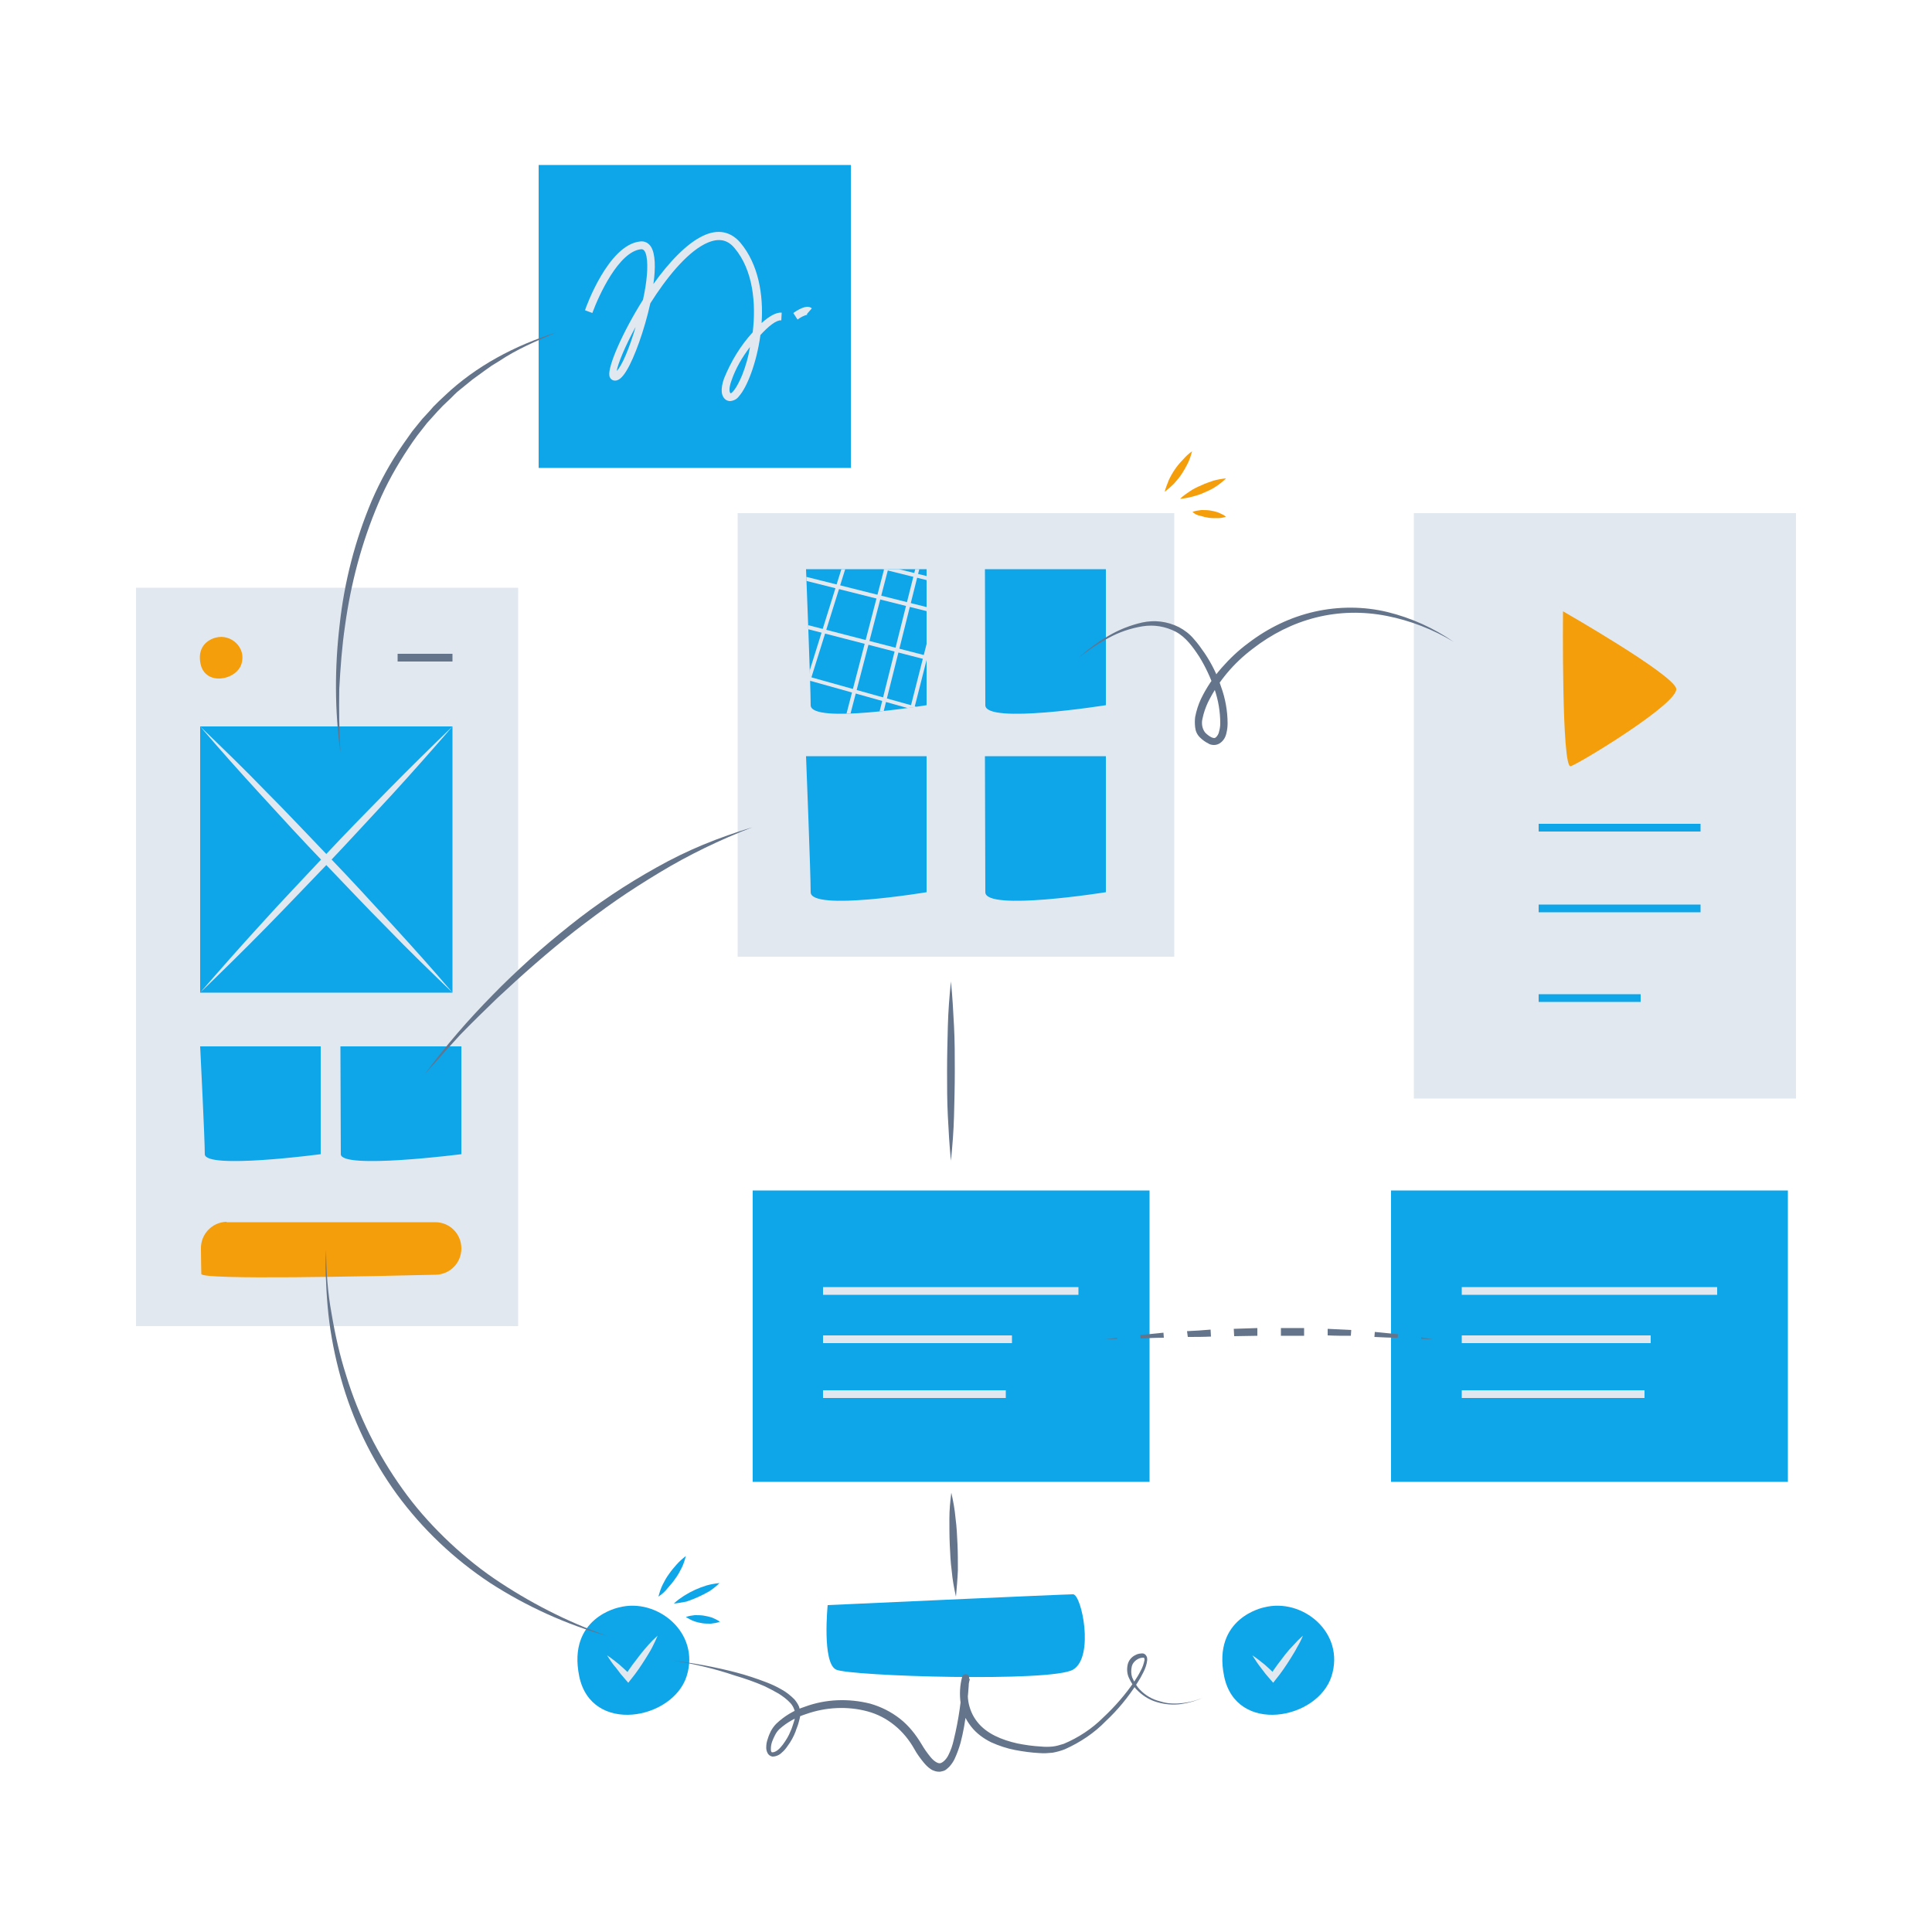 <svg transform="scale(1)" version="1.1" id="Layer_1" xmlns="http://www.w3.org/2000/svg" xmlns:xlink="http://www.w3.org/1999/xlink" x="0px" y="0px" viewBox="0 0 500 500" xml:space="preserve" class="show_show__wrapper__graphic__5Waiy "><title>React</title><style type="text/css">
	.st0{fill:#E2E8F0;}
	.st1{fill:#0ea5e9;}
	.st2{fill:#F59E0B;}
	.st3{fill:#64748B;}
	.st4{clip-path:url(#SVGID_2_);}
</style><g id="screen"><rect class="st0" x="35.2" y="152.1" width="98.9" height="191.1"></rect><rect class="st1" x="51.8" y="188" width="65.3" height="68.9"></rect><path class="st1" d="M51.8,270.8H83v27.9c0,0-30,4-30,0S51.8,270.8,51.8,270.8z"></path><path class="st0" d="M51.8,256.9c5.2-6,10.4-11.9,15.8-17.8c5.3-5.9,10.8-11.6,16.2-17.4s10.9-11.4,16.5-17.1s11.2-11.2,16.9-16.7
		c-5.2,6-10.4,11.9-15.8,17.8c-5.4,5.8-10.7,11.6-16.2,17.4c-5.5,5.7-10.9,11.4-16.5,17.1S57.5,251.4,51.8,256.9z"></path><path class="st0" d="M51.8,188c5.7,5.5,11.4,11,16.9,16.7c5.6,5.6,11,11.4,16.5,17.1s10.8,11.5,16.2,17.4s10.7,11.8,15.8,17.8
		c-5.7-5.5-11.4-11-16.9-16.7c-5.6-5.6-11-11.4-16.5-17.1s-10.8-11.5-16.2-17.4S56.9,194,51.8,188z"></path><path class="st1" d="M88.1,270.8h31.3v27.9c0,0-31.2,4-31.2,0S88.1,270.8,88.1,270.8z"></path><path class="st2" d="M58.8,316.3h53.8c3.8,0,6.8,3,6.8,6.8l0,0c0,3.7-2.9,6.7-6.6,6.8c-17,0.4-60.7,1.4-60.7-0.2
		c0-0.9-0.1-3.6-0.1-6.5c-0.1-3.8,2.9-6.9,6.6-7C58.6,316.3,58.7,316.3,58.8,316.3z"></path><path class="st2" d="M55.9,165c0,0-5.2,1-4,6.8s9.3,4.3,10.6,0S59.7,164,55.9,165z"></path><rect class="st3" x="102.9" y="169.2" width="14.2" height="2"></rect><rect class="st1" x="139.4" y="42.7" width="80.8" height="78.4"></rect><path class="st0" d="M189,103.8c-0.4,0-0.8-0.1-1.1-0.3c-1.3-0.9-1.5-2.8-0.5-5.6c1.8-4.4,4.2-8.4,7.4-11.9
		c0.9-7.5,0.1-16.1-4.7-21.8c-2-2.4-4.5-2.7-7.8-1c-4.8,2.5-9.9,8.8-14,15.3c-1.5,6.8-4.1,14.1-6.2,17.5c-1.1,1.8-2.1,2.6-3.1,2.5
		c-0.7-0.1-1.2-0.6-1.3-1.3c-0.4-2.4,3.4-11.2,8.7-19.6c1-4.5,1.4-8.7,0.9-11.3c-0.4-1.9-1.1-1.8-1.4-1.8
		c-5.8,0.6-11,12.1-12.6,16.5l-1.9-0.7c0.2-0.7,6-16.9,14.2-17.8c1.2-0.2,2.3,0.4,2.9,1.4c1.1,1.8,1.2,5.4,0.6,9.6
		c4-5.6,8.6-10.5,12.9-12.5c3.8-1.8,7.1-1.1,9.6,1.8c4.7,5.6,6,13.5,5.5,20.8c1.9-1.7,3.7-2.8,5.2-2.7l-0.1,2
		c-1.3-0.1-3.3,1.5-5.4,3.8c-1,7.3-3.5,13.6-5.6,15.9C190.7,103.3,189.9,103.7,189,103.8z M194.1,89.8c-2,2.6-3.7,5.5-4.8,8.7
		c-0.8,2.2-0.5,3.1-0.2,3.3c0.2,0,1.4-0.9,3-4.8C193,94.7,193.7,92.3,194.1,89.8L194.1,89.8z M164.5,84.6c-2.8,5.1-4.6,9.6-4.9,11.4
		C160.9,94.8,162.9,90.1,164.5,84.6L164.5,84.6z"></path><path class="st0" d="M206.4,82.7l-1.1-1.7c2.3-1.6,3.9-2,4.8-1.2l-1.3,1.5c0.1,0.1,0.2,0.1,0.2,0.1l0,0
		C208,81.7,207.2,82.1,206.4,82.7z"></path><rect class="st0" x="365.9" y="132.8" width="98.9" height="151.5"></rect><path class="st2" d="M404.5,158.2c0,0-0.4,40.9,2,40.1s28.1-16.4,27.3-20.1S404.5,158.2,404.5,158.2z"></path><rect class="st1" x="398.2" y="213.2" width="41.9" height="2"></rect><rect class="st1" x="398.2" y="234.1" width="41.9" height="2"></rect><rect class="st1" x="398.2" y="257.3" width="26.4" height="2"></rect><rect class="st1" x="360" y="308.1" width="102.7" height="75.4"></rect><rect class="st0" x="378.3" y="333.1" width="66.1" height="2"></rect><rect class="st0" x="378.3" y="345.6" width="48.9" height="2"></rect><rect class="st0" x="378.3" y="359.8" width="47.3" height="2"></rect><path class="st1" d="M160.2,416c0,0-13.4,2.6-10.3,17.8s24.2,11.3,27.8,0S170,413.4,160.2,416z"></path><path class="st0" d="M157.1,428.4c1.1,0.7,2.2,1.6,3.2,2.4c1,0.9,2,1.8,2.9,2.7l-1.4,0.1c1.2-1.9,2.5-3.6,3.9-5.4
		c0.7-0.9,1.4-1.7,2.1-2.5c0.7-0.8,1.5-1.6,2.4-2.4c-0.4,1-0.9,2-1.4,3c-0.5,1-1.1,1.9-1.7,2.9c-1.2,1.9-2.4,3.7-3.8,5.4l-0.7,0.9
		l-0.7-0.8c-0.9-1-1.7-2-2.5-3.1C158.5,430.6,157.8,429.5,157.1,428.4z"></path><path class="st1" d="M214.2,415.4c0,0-1.5,15,2.2,16.7s55.7,3.3,61.3,0s2.2-19.5,0-19.5S214.2,415.4,214.2,415.4z"></path><path class="st1" d="M327.1,416c0,0-13.4,2.6-10.3,17.8s24.2,11.3,27.8,0S337,413.4,327.1,416z"></path><path class="st0" d="M324.1,428.4c1.1,0.7,2.2,1.6,3.2,2.4c1,0.9,2,1.8,2.9,2.7l-1.5,0.1c1.2-1.9,2.5-3.6,3.9-5.4
		c0.7-0.9,1.4-1.7,2.2-2.5c0.7-0.8,1.5-1.6,2.4-2.4c-0.4,1-0.9,2-1.5,3c-0.5,1-1.1,1.9-1.7,2.9c-1.2,1.9-2.4,3.7-3.8,5.4l-0.7,0.9
		l-0.7-0.8c-0.9-1-1.7-2-2.5-3.1C325.5,430.6,324.8,429.5,324.1,428.4z"></path><rect class="st1" x="194.8" y="308.1" width="102.7" height="75.4"></rect><rect class="st0" x="213" y="333.1" width="66.1" height="2"></rect><rect class="st0" x="213" y="345.6" width="48.9" height="2"></rect><rect class="st0" x="213" y="359.8" width="47.3" height="2"></rect><rect class="st0" x="190.9" y="132.8" width="113" height="114.8"></rect><path class="st1" d="M208.6,147.3h31.2v35.2c0,0-30,5-30,0S208.6,147.3,208.6,147.3z"></path><path class="st1" d="M254.9,147.3h31.3v35.2c0,0-31.2,5-31.2,0S254.9,147.3,254.9,147.3z"></path><path class="st1" d="M208.6,195.7h31.2v35.2c0,0-30,5-30,0S208.6,195.7,208.6,195.7z"></path><path class="st1" d="M254.9,195.7h31.3v35.2c0,0-31.2,5-31.2,0S254.9,195.7,254.9,195.7z"></path><g><defs><path id="SVGID_1_" d="M208.6,147.3h31.2v35.2c0,0-30,5-30,0S208.6,147.3,208.6,147.3z"></path></defs><clipPath id="SVGID_2_"><use xlink:href="#SVGID_1_" style="overflow: visible;"></use></clipPath><g class="st4"><path class="st0" d="M312.3,251.3c0,0-0.1,0-0.1,0l-216.1-68c-0.3-0.1-0.4-0.4-0.3-0.6c0.1-0.3,0.4-0.4,0.7-0.4l216.1,68
				c0.3,0,0.5,0.3,0.4,0.6C312.9,251.1,312.6,251.3,312.3,251.3z"></path><path class="st0" d="M316.7,236h-0.1L99.8,172c-0.3-0.1-0.4-0.4-0.4-0.6s0.4-0.4,0.6-0.4l216.8,64c0.3,0,0.5,0.3,0.4,0.6
				S317,236,316.7,236L316.7,236z"></path><path class="st0" d="M320.8,221.8h-0.1l-217.3-62.2c-0.3-0.1-0.4-0.4-0.4-0.6c0.1-0.3,0.4-0.4,0.6-0.4l217.3,62.2
				c0.3,0,0.5,0.3,0.4,0.6S321,221.8,320.8,221.8L320.8,221.8z"></path><path class="st0" d="M324.6,208.3h-0.1l-217.8-60.9c-0.3-0.1-0.4-0.4-0.3-0.6c0.1-0.3,0.4-0.4,0.6-0.3l0,0l217.8,60.9
				c0.3,0.1,0.4,0.3,0.3,0.6c0,0,0,0,0,0C325,208.1,324.8,208.3,324.6,208.3z"></path><path class="st0" d="M328.8,193.7h-0.1l-218.9-56.5c-0.3-0.1-0.4-0.3-0.4-0.6s0.3-0.4,0.6-0.4l218.9,56.5c0.3,0,0.5,0.3,0.4,0.6
				S329.1,193.7,328.8,193.7L328.8,193.7z"></path><path class="st0" d="M332.4,181.4h-0.1l-219.3-55.1c-0.3-0.1-0.4-0.3-0.4-0.6c0.1-0.3,0.3-0.4,0.6-0.4l219.3,55.1
				c0.3,0.1,0.4,0.3,0.4,0.6c0,0,0,0,0,0C332.8,181.2,332.6,181.4,332.4,181.4z"></path><path class="st0" d="M334.6,173.6h-0.1l-219.5-54.4c-0.3-0.1-0.4-0.3-0.4-0.6c0,0,0,0,0,0c0.1-0.3,0.3-0.4,0.6-0.4c0,0,0,0,0,0
				l219.5,54.4c0.3,0,0.5,0.3,0.4,0.6S334.9,173.6,334.6,173.6L334.6,173.6z"></path><path class="st0" d="M336.5,166.8h-0.1l-218.9-56.5c-0.3-0.1-0.4-0.3-0.4-0.6c0,0,0,0,0,0c0.1-0.3,0.3-0.4,0.6-0.4c0,0,0,0,0,0
				l218.9,56.5c0.3,0.1,0.4,0.3,0.4,0.6C337,166.7,336.8,166.8,336.5,166.8z"></path><path class="st0" d="M137.7,248.8h-0.1c-0.3-0.1-0.4-0.4-0.3-0.6L189.6,65c0.1-0.3,0.3-0.4,0.6-0.3c0,0,0,0,0,0
				c0.3,0.1,0.4,0.3,0.3,0.6c0,0,0,0,0,0l-52.4,183.1C138.1,248.6,137.9,248.7,137.7,248.8z"></path><path class="st0" d="M126.7,245.3c0,0-0.1,0-0.1,0c-0.3-0.1-0.4-0.3-0.3-0.6c0,0,0,0,0,0l54-180.1c0.1-0.3,0.3-0.4,0.6-0.3
				c0,0,0,0,0,0c0.3,0.1,0.4,0.4,0.3,0.6l-54,180.1C127.1,245.1,126.9,245.3,126.7,245.3z"></path><path class="st0" d="M114.5,241.8c0,0-0.1,0-0.1,0c-0.3-0.1-0.4-0.3-0.3-0.6l40-139.9c0.1-0.3,0.4-0.4,0.6-0.3
				c0.3,0.1,0.4,0.3,0.3,0.6c0,0,0,0,0,0l-40,139.9C114.9,241.7,114.7,241.8,114.5,241.8z"></path><path class="st0" d="M102.6,238.5h-0.1c-0.3-0.1-0.4-0.3-0.4-0.6c0,0,0,0,0,0l38.7-140.4c0.1-0.3,0.4-0.4,0.6-0.4
				c0.3,0.1,0.4,0.4,0.4,0.6l-38.8,140.3C103,238.3,102.8,238.5,102.6,238.5z"></path><path class="st0" d="M92.6,235.6h-0.1c-0.3-0.1-0.4-0.3-0.4-0.6c0,0,0,0,0,0l34.5-141.5c0.1-0.3,0.3-0.4,0.6-0.4c0,0,0,0,0,0
				c0.3,0.1,0.4,0.3,0.4,0.6L93.1,235.2C93,235.4,92.8,235.5,92.6,235.6z"></path><path class="st0" d="M81.9,232.4h-0.1c-0.3-0.1-0.4-0.3-0.4-0.6c0,0,0,0,0,0L114.5,90c0.1-0.3,0.3-0.4,0.6-0.4
				c0.3,0.1,0.4,0.3,0.4,0.6L82.3,232.1C82.3,232.3,82.1,232.4,81.9,232.4z"></path><path class="st0" d="M75,230.5h-0.1c-0.3-0.1-0.4-0.3-0.4-0.6l32.3-142.1c0.1-0.3,0.3-0.5,0.6-0.4s0.5,0.3,0.4,0.6l0,0
				L75.4,230.1C75.4,230.3,75.2,230.5,75,230.5z"></path><path class="st0" d="M66.3,228h-0.1c-0.3-0.1-0.4-0.3-0.4-0.6c0,0,0,0,0,0l34.5-141.5c0.1-0.3,0.3-0.4,0.6-0.4
				c0.3,0.1,0.4,0.3,0.4,0.6L66.8,227.6C66.7,227.8,66.5,228,66.3,228z"></path><path class="st0" d="M179.9,270.3h-0.1c-0.3-0.1-0.4-0.4-0.3-0.6l71.5-228.8c0.1-0.3,0.4-0.4,0.6-0.3c0.3,0.1,0.4,0.4,0.3,0.6
				c0,0,0,0,0,0L180.4,270C180.3,270.2,180.1,270.3,179.9,270.3z"></path><path class="st0" d="M168.9,266.7c0,0-0.1,0-0.1,0c-0.3-0.1-0.4-0.3-0.3-0.6c0,0,0,0,0,0l67.5-229.5c0.1-0.3,0.4-0.4,0.6-0.4
				s0.4,0.4,0.4,0.6l-67.6,229.4C169.3,266.5,169.1,266.7,168.9,266.7z"></path><path class="st0" d="M156.7,263.2c0,0-0.1,0-0.1,0c-0.3-0.1-0.4-0.3-0.4-0.6c0,0,0,0,0,0l65.8-230c0.1-0.3,0.4-0.4,0.6-0.3
				c0.3,0.1,0.4,0.4,0.3,0.6l-65.8,230C157.1,263.1,156.9,263.2,156.7,263.2z"></path><path class="st0" d="M144.8,259.9h-0.1c-0.3-0.1-0.4-0.4-0.4-0.6l64.5-230.4c0.1-0.3,0.3-0.4,0.6-0.4c0.3,0.1,0.4,0.3,0.4,0.6
				c0,0,0,0,0,0l-64.5,230.4C145.2,259.8,145,259.9,144.8,259.9z"></path><path class="st0" d="M134.8,257h-0.1c-0.3-0.1-0.4-0.3-0.4-0.6c0,0,0,0,0,0l60.2-231.6c0.1-0.3,0.3-0.4,0.6-0.4s0.4,0.3,0.4,0.6
				l-60.3,231.5C135.3,256.8,135.1,257,134.8,257z"></path><path class="st0" d="M124.1,253.8c0,0-0.1,0-0.1,0c-0.3-0.1-0.4-0.3-0.4-0.6l58.9-231.9c0.1-0.3,0.3-0.4,0.6-0.4c0,0,0,0,0,0
				c0.3,0.1,0.4,0.3,0.4,0.6l-58.9,231.9C124.5,253.7,124.3,253.8,124.1,253.8z"></path><path class="st0" d="M117.2,251.9h-0.1c-0.3-0.1-0.4-0.3-0.4-0.6c0,0,0,0,0,0l58.1-232.2c0.1-0.3,0.3-0.4,0.6-0.4
				c0.3,0.1,0.4,0.3,0.4,0.6c0,0,0,0,0,0l-58.1,232.1C117.6,251.7,117.4,251.9,117.2,251.9z"></path><path class="st0" d="M108.5,249.4h-0.1c-0.3-0.1-0.4-0.3-0.4-0.6c0,0,0,0,0,0l60.2-231.6c0.1-0.3,0.3-0.4,0.6-0.4
				s0.4,0.3,0.4,0.6L109,249C108.9,249.2,108.7,249.4,108.5,249.4z"></path><path class="st0" d="M306,154.9h-0.2l-177.8-57c-0.3-0.1-0.4-0.4-0.3-0.6c0.1-0.3,0.3-0.4,0.6-0.3c0,0,0,0,0,0l177.8,57
				c0.3,0.1,0.4,0.4,0.3,0.6C306.4,154.7,306.2,154.9,306,154.9z"></path><path class="st0" d="M310.3,139.6c0,0-0.1,0-0.1,0l-178.5-53c-0.3-0.1-0.4-0.3-0.3-0.6c0,0,0,0,0,0c0.1-0.3,0.4-0.4,0.6-0.3
				l178.5,53c0.3,0.1,0.4,0.4,0.3,0.6C310.7,139.5,310.6,139.6,310.3,139.6z"></path><path class="st0" d="M314.4,125.4c0,0-0.1,0-0.1,0l-179-51.2c-0.3-0.1-0.4-0.4-0.4-0.6c0.1-0.3,0.3-0.4,0.6-0.3c0,0,0,0,0,0
				l179,51.2c0.3,0.1,0.4,0.4,0.3,0.6l0,0C314.8,125.3,314.6,125.4,314.4,125.4z"></path><path class="st0" d="M318.3,111.9c0,0-0.1,0-0.1,0L138.6,62c-0.3-0.1-0.4-0.4-0.4-0.6c0.1-0.3,0.4-0.4,0.6-0.4l179.5,49.9
				c0.3,0,0.5,0.3,0.4,0.6S318.5,112,318.3,111.9L318.3,111.9z"></path><path class="st0" d="M322.4,97.3h-0.1L141.6,51.8c-0.3-0.1-0.4-0.3-0.4-0.6s0.3-0.4,0.6-0.4l180.7,45.6c0.3,0,0.5,0.3,0.4,0.6
				S322.7,97.4,322.4,97.3L322.4,97.3z"></path><path class="st0" d="M326,85h-0.1l-181-44.2c-0.3-0.1-0.4-0.3-0.4-0.6c0,0,0,0,0,0c0.1-0.3,0.3-0.4,0.6-0.4l181,44.1
				c0.3,0,0.5,0.3,0.4,0.6S326.3,85,326,85z"></path><path class="st0" d="M328.2,77.2h-0.1L146.8,33.8c-0.3-0.1-0.4-0.3-0.4-0.6c0.1-0.3,0.3-0.4,0.6-0.4c0,0,0,0,0,0l181.3,43.4
				c0.3,0.1,0.4,0.3,0.4,0.6C328.7,77,328.5,77.2,328.2,77.2z"></path><path class="st0" d="M330.2,70.4H330L149.4,24.9c-0.3-0.1-0.4-0.3-0.4-0.6c0,0,0,0,0,0c0.1-0.3,0.3-0.4,0.6-0.4c0,0,0,0,0,0
				l180.7,45.6c0.3,0,0.5,0.3,0.4,0.6S330.4,70.5,330.2,70.4L330.2,70.4z"></path><path class="st0" d="M266.6,299.9h-0.1c-0.3-0.1-0.4-0.4-0.3-0.6c0,0,0,0,0,0l71.5-228.8c0.1-0.3,0.4-0.4,0.6-0.3
				c0.3,0.1,0.4,0.4,0.4,0.7l-71.5,228.8C267,299.7,266.8,299.9,266.6,299.9z"></path><path class="st0" d="M255.6,296.2c0,0-0.1,0-0.1,0c-0.3-0.1-0.4-0.3-0.3-0.6c0,0,0,0,0,0l67.5-229.5c0.1-0.3,0.4-0.4,0.6-0.3
				c0.3,0.1,0.4,0.4,0.3,0.6l-67.5,229.5C256,296.1,255.8,296.2,255.6,296.2z"></path><path class="st0" d="M243.4,292.7c0,0-0.1,0-0.1,0c-0.3-0.1-0.4-0.3-0.3-0.6c0,0,0,0,0,0l65.8-230c0.1-0.3,0.3-0.4,0.6-0.4
				c0,0,0,0,0,0c0.3,0.1,0.4,0.3,0.3,0.6c0,0,0,0,0,0l-65.8,230C243.8,292.6,243.6,292.8,243.4,292.7z"></path><path class="st0" d="M231.5,289.4h-0.1c-0.3-0.1-0.4-0.4-0.3-0.6l64.5-230.4c0.1-0.3,0.4-0.4,0.6-0.3c0.3,0.1,0.4,0.4,0.4,0.6
				L232,289.1C231.9,289.3,231.7,289.4,231.5,289.4z"></path><path class="st0" d="M221.5,286.5h-0.1c-0.3-0.1-0.4-0.3-0.4-0.6c0,0,0,0,0,0l60.2-231.6c0.1-0.3,0.3-0.4,0.6-0.4
				s0.4,0.3,0.4,0.6L222,286.1C221.9,286.3,221.8,286.5,221.5,286.5z"></path><path class="st0" d="M210.8,283.4h-0.1c-0.3-0.1-0.4-0.3-0.4-0.6c0,0,0,0,0,0l58.9-231.9c0.1-0.3,0.3-0.4,0.6-0.4
				c0.3,0.1,0.4,0.3,0.4,0.6c0,0,0,0,0,0L211.3,283C211.2,283.2,211,283.4,210.8,283.4z"></path><path class="st0" d="M203.9,281.4h-0.1c-0.3-0.1-0.4-0.3-0.4-0.6c0,0,0,0,0,0l58.2-232.2c0.1-0.3,0.3-0.4,0.6-0.4
				c0.3,0.1,0.4,0.3,0.4,0.6L204.4,281C204.3,281.2,204.1,281.4,203.9,281.4z"></path><path class="st0" d="M195.2,278.9h-0.1c-0.3-0.1-0.4-0.3-0.4-0.6c0,0,0,0,0,0L255,46.7c0.1-0.3,0.4-0.4,0.6-0.4
				c0.3,0.1,0.4,0.4,0.4,0.6l-60.3,231.5C195.6,278.7,195.4,278.9,195.2,278.9z"></path></g></g><path class="st2" d="M301.4,127.3c0.3-1.1,0.7-2.1,1.1-3.1c0.9-1.9,2.1-3.7,3.6-5.2c0.7-0.8,1.5-1.6,2.4-2.2
		c-0.3,1.1-0.6,2.1-1.1,3.1c-0.5,1-1,1.9-1.6,2.8c-0.6,0.9-1.3,1.7-2,2.5C303.1,125.9,302.3,126.6,301.4,127.3z"></path><path class="st2" d="M305.4,129.1c0.8-0.8,1.7-1.4,2.6-2c0.9-0.6,1.9-1.1,2.9-1.5c1-0.5,2-0.8,3.1-1.2c1.1-0.3,2.2-0.5,3.3-0.6
		c-0.8,0.8-1.7,1.5-2.6,2.1c-0.9,0.6-1.9,1.1-2.9,1.5c-1,0.5-2,0.8-3.1,1.1C307.6,128.8,306.5,129,305.4,129.1z"></path><path class="st2" d="M308.6,132.5c0.7-0.3,1.5-0.4,2.3-0.5c0.7,0,1.5,0,2.2,0.1c0.7,0.1,1.5,0.3,2.1,0.5c0.7,0.3,1.4,0.6,2.1,1.1
		c-0.7,0.3-1.5,0.4-2.3,0.4c-0.7,0-1.5,0-2.2-0.1c-0.7-0.1-1.5-0.3-2.1-0.5C309.9,133.4,309.2,133,308.6,132.5z"></path><path class="st1" d="M170.4,413.2c0.3-1.1,0.6-2.1,1.1-3.1c0.5-1,1-1.9,1.6-2.7c0.6-0.9,1.3-1.7,2-2.5c0.7-0.8,1.5-1.5,2.4-2.2
		c-0.3,1.1-0.6,2.1-1.1,3.1c-0.5,1-1,1.9-1.6,2.7c-0.6,0.9-1.3,1.7-2,2.5C172.1,411.9,171.3,412.6,170.4,413.2z"></path><path class="st1" d="M174.4,415c0.8-0.8,1.7-1.4,2.6-2c1.9-1.2,3.9-2.1,5.9-2.7c1.1-0.3,2.2-0.5,3.3-0.6c-0.8,0.8-1.7,1.5-2.6,2.1
		c-1.9,1.1-3.9,2-6,2.7C176.5,414.7,175.5,414.9,174.4,415z"></path><path class="st1" d="M177.5,418.5c0.7-0.3,1.5-0.4,2.3-0.5c0.7,0,1.5,0,2.2,0.1c0.7,0.1,1.5,0.3,2.2,0.5c0.7,0.3,1.4,0.6,2.1,1.1
		c-0.7,0.3-1.5,0.4-2.3,0.5c-0.7,0-1.5,0-2.2-0.1c-0.7-0.1-1.5-0.3-2.1-0.5C178.9,419.3,178.2,418.9,177.5,418.5z"></path></g><g id="line"><path class="st3" d="M88.1,194.8c-1.5-11-1.5-22.1-0.2-33.1c1.2-11.1,4-21.9,8.3-32.1c2.2-5.1,4.9-10,8.1-14.6
		c0.8-1.1,1.6-2.3,2.4-3.4l2.6-3.2c0.9-1,1.9-2,2.8-3.1c1-1,2-2,3-2.9c8.1-7.7,18.2-13,28.7-16.3c-5.1,2.2-10.1,4.3-14.7,7.4
		l-1.8,1.1l-1.7,1.2c-1.1,0.8-2.2,1.6-3.3,2.4l-3.2,2.6c-1.1,0.8-2,1.9-3,2.8c-1,0.9-2,1.9-2.9,2.9c-0.9,1-1.8,2-2.7,3l-2.5,3.2
		c-0.8,1.1-1.6,2.2-2.3,3.3c-3,4.5-5.7,9.3-7.8,14.3c-4.3,10.1-7.1,20.7-8.6,31.6c-0.8,5.4-1.2,10.9-1.5,16.4
		C87.7,183.8,87.8,189.3,88.1,194.8z"></path><path class="st3" d="M110,277.9c5.3-7.2,11.2-14,17.5-20.4c3.1-3.2,6.4-6.3,9.7-9.3s6.8-5.9,10.3-8.7c7-5.6,14.5-10.6,22.4-15
		c3.9-2.2,8-4.2,12.1-5.9c4.1-1.7,8.4-3.2,12.7-4.5c-8.3,3.2-16.4,7.1-24,11.7c-3.8,2.3-7.6,4.7-11.2,7.2s-7.2,5.2-10.7,7.9
		c-7,5.5-13.7,11.4-20.2,17.5c-3.2,3.1-6.4,6.2-9.5,9.4C116,271.2,113,274.5,110,277.9z"></path><polygon class="st3" points="286.1,346.6 289.1,346.2 289.1,346.5 	"></polygon><path class="st3" d="M295.1,345.5c2-0.2,4-0.4,6-0.6l0.1,1.3c-2,0-4,0.1-6,0.2L295.1,345.5z"></path><path class="st3" d="M307.2,344.5c2-0.1,4-0.2,6.1-0.4l0.1,1.8c-2,0.1-4,0.1-6,0.1L307.2,344.5z"></path><polygon class="st3" points="319.3,343.9 325.4,343.7 325.4,345.7 319.4,345.8 	"></polygon><polygon class="st3" points="331.5,343.7 337.5,343.7 337.5,345.7 331.5,345.7 	"></polygon><path class="st3" d="M343.6,343.9c2,0.1,4,0.2,6.1,0.3l-0.1,1.5c-2,0-4,0-6-0.1L343.6,343.9z"></path><path class="st3" d="M355.8,344.7c2,0.2,4,0.4,6,0.6l-0.1,0.9c-2,0-4-0.1-6-0.2L355.8,344.7z"></path><polygon class="st3" points="367.8,346.1 370.8,346.6 367.8,346.5 	"></polygon><path class="st3" d="M279.2,170.2c2.3-2.1,4.8-4,7.6-5.6c2.7-1.6,5.7-2.8,8.8-3.5c3.2-0.7,6.5-0.3,9.5,1.2c1.5,0.8,2.8,1.8,3.8,3
		c1.1,1.2,2,2.5,2.9,3.8c1.8,2.7,3.2,5.5,4.2,8.6c1.1,3,1.7,6.3,1.7,9.5c0,0.9-0.1,1.7-0.3,2.5c-0.2,1-0.7,1.9-1.5,2.5
		c-0.5,0.4-1.1,0.6-1.7,0.6c-0.5,0-1.1-0.1-1.5-0.4c-0.8-0.4-1.5-0.9-2.2-1.6c-0.7-0.7-1.1-1.6-1.2-2.6c-0.1-0.9-0.1-1.8,0-2.6
		c0.3-1.6,0.8-3.2,1.5-4.7c1.4-2.9,3.2-5.6,5.3-8c2.1-2.4,4.4-4.6,7-6.5c5.1-3.9,10.9-6.7,17.1-8.1c6.2-1.4,12.7-1.4,18.9,0.1
		c6.1,1.5,11.9,4.1,17.1,7.7c-5.3-3.2-11.2-5.5-17.3-6.7c-6.1-1.2-12.3-1.1-18.3,0.4c-6,1.5-11.5,4.3-16.4,8.1
		c-4.9,3.7-8.9,8.4-11.6,13.9c-0.6,1.3-1.1,2.7-1.4,4.2c-0.3,1.2-0.1,2.6,0.7,3.6c0.5,0.5,1,0.9,1.6,1.2c0.2,0.1,0.5,0.2,0.7,0.2
		c0.2,0,0.4-0.1,0.5-0.2c0.4-0.4,0.7-0.9,0.8-1.5c0.2-0.7,0.3-1.4,0.3-2.1c0-3-0.5-6-1.5-8.9c-1-2.9-2.3-5.7-3.9-8.3
		c-1.7-2.6-3.5-5.1-6.1-6.5c-2.7-1.4-5.7-1.9-8.7-1.4c-3,0.5-6,1.5-8.7,3C284.2,166.5,281.6,168.3,279.2,170.2z"></path><path class="st3" d="M174,429.7c5.5,0.7,11,1.7,16.4,3.1c2.7,0.7,5.4,1.6,8,2.6c1.3,0.5,2.6,1.1,3.8,1.8c1.3,0.7,2.4,1.6,3.4,2.6
		c0.5,0.6,0.9,1.2,1.2,1.9c0.1,0.4,0.2,0.7,0.3,1.1c0,0.4,0,0.8,0,1.2c-0.1,0.7-0.3,1.4-0.5,2.1c-0.2,0.7-0.5,1.3-0.7,2
		c-0.5,1.3-1.2,2.6-2.1,3.8c-0.4,0.6-0.9,1.2-1.5,1.7c-0.6,0.6-1.5,1-2.4,1c-0.6-0.1-1.1-0.5-1.3-1c-0.2-0.4-0.3-0.9-0.3-1.3
		c0-0.8,0.1-1.5,0.4-2.3c0.2-0.7,0.5-1.4,0.8-2c0.4-0.7,0.8-1.3,1.4-1.9c2.1-2,4.6-3.5,7.4-4.4c5.4-2,11.3-2.2,16.9-0.8
		c2.8,0.8,5.4,2.1,7.7,3.9c2.3,1.8,4.1,4.1,5.6,6.6c0.7,1.2,1.4,2.2,2.3,3.3c0.8,1,1.9,1.8,2.6,1.6s1.6-1.1,2.1-2.2
		c0.6-1.2,1-2.4,1.3-3.7c1.3-5.3,2.1-10.8,2.3-16.2l1.9,0.3c-0.5,1.9-0.7,3.9-0.4,5.8c0.3,1.9,1.1,3.8,2.3,5.3
		c2.4,3.1,6.4,4.7,10.4,5.6c2,0.4,4.1,0.7,6.1,0.8c1,0.1,2,0.1,3,0c1-0.1,1.9-0.4,2.9-0.7c3.8-1.6,7.3-3.9,10.2-6.8
		c3-2.8,5.8-6,8.1-9.4c0.6-0.9,1.1-1.7,1.6-2.7c0.5-0.9,0.8-1.8,1-2.8c0-0.2,0-0.3-0.1-0.5c0-0.1-0.1-0.1-0.2-0.1
		c-0.4,0-0.9,0.1-1.3,0.3c-0.8,0.4-1.5,1.1-1.7,2c-0.2,0.9-0.2,1.9,0.1,2.8c0.4,0.9,0.9,1.8,1.5,2.6c1.3,1.6,3.1,2.8,5,3.4
		c1,0.3,2,0.6,3,0.7c1,0.1,2.1,0.1,3.1,0c2.1-0.2,4.1-0.7,6.1-1.6c-1.9,0.9-3.9,1.5-6,1.8c-2.1,0.3-4.3,0.1-6.3-0.5
		c-2.1-0.6-3.9-1.8-5.4-3.4c-0.7-0.8-1.3-1.7-1.8-2.8c-0.5-1-0.6-2.2-0.4-3.3c0.2-1.2,1-2.2,2.1-2.7c0.5-0.3,1.2-0.4,1.8-0.4
		c0.4,0,0.8,0.3,1,0.7c0.2,0.3,0.2,0.7,0.2,1c-0.1,1.1-0.5,2.2-1,3.2c-0.5,1-1,1.9-1.6,2.8c-2.3,3.6-5,6.9-8.1,9.8
		c-3,3.1-6.6,5.5-10.6,7.3c-1,0.4-2.1,0.7-3.2,0.9c-1.1,0.1-2.2,0.2-3.3,0.1c-2.1-0.1-4.3-0.4-6.4-0.8c-2.1-0.4-4.2-1.1-6.2-2
		c-2-1-3.8-2.3-5.2-4.1c-1.4-1.8-2.4-3.9-2.7-6.1c-0.3-2.2-0.2-4.5,0.4-6.7c0.1-0.5,0.6-0.8,1.1-0.7c0.5,0.1,0.8,0.5,0.7,1l0,0
		c-0.1,2.8-0.4,5.6-0.7,8.4c-0.3,2.8-0.8,5.6-1.5,8.3c-0.4,1.4-0.9,2.8-1.5,4.1c-0.3,0.7-0.8,1.4-1.3,2c-0.3,0.3-0.6,0.6-1,0.9
		c-0.4,0.3-0.9,0.4-1.4,0.5c-0.9,0.1-1.9-0.2-2.6-0.7c-0.6-0.4-1.2-1-1.7-1.6c-0.9-1.1-1.8-2.3-2.5-3.6c-1.3-2.3-3-4.4-5.1-6.1
		c-2.1-1.7-4.4-2.9-7-3.6c-5.2-1.4-10.8-1.1-15.9,0.7c-2.5,0.8-4.9,2.1-6.9,3.9c-0.4,0.4-0.8,0.9-1.1,1.5c-0.3,0.6-0.6,1.2-0.8,1.8
		c-0.2,0.6-0.3,1.2-0.3,1.8c0,0.2,0,0.5,0.1,0.7c0.1,0.2,0.1,0.2,0.3,0.2c0.5,0,1-0.3,1.4-0.6c0.5-0.4,0.9-0.9,1.3-1.4
		c0.8-1.1,1.5-2.2,2-3.5c0.3-0.6,0.5-1.3,0.7-1.9c0.2-0.6,0.4-1.2,0.5-1.9c0.1-1.2-0.4-2.5-1.2-3.4c-0.9-1-2-1.8-3.1-2.5
		c-1.2-0.7-2.4-1.3-3.6-1.9c-2.5-1.1-5.1-2-7.8-2.8C184.8,431.8,179.5,430.6,174,429.7z"></path><path class="st3" d="M84.4,323.4c0,5.5,0.4,11.1,1.4,16.5c0.9,5.4,2.1,10.8,3.8,16.1c3.2,10.5,8.2,20.5,14.6,29.4
		c3.2,4.5,6.8,8.6,10.8,12.5c3.9,3.8,8.2,7.4,12.7,10.5c9.1,6.2,19,11.3,29.5,15c-10.7-3-21-7.7-30.3-13.7c-9.4-6.2-17.6-14-24.2-23
		c-6.6-9.1-11.5-19.3-14.5-30.1c-1.5-5.4-2.6-10.9-3.2-16.4c-0.3-2.8-0.5-5.5-0.6-8.3C84.2,329,84.2,326.2,84.4,323.4z"></path><path class="st3" d="M247.4,413.2c-0.5-2.2-0.9-4.4-1.1-6.7c-0.3-2.2-0.4-4.5-0.5-6.7s-0.1-4.5-0.1-6.7c0-2.3,0.2-4.5,0.5-6.8
		c0.5,2.2,0.9,4.4,1.1,6.7c0.3,2.2,0.4,4.5,0.5,6.7s0.1,4.5,0.1,6.7C247.8,408.7,247.6,411,247.4,413.2z"></path><path class="st3" d="M246.1,300.4c-0.4-3.9-0.6-7.8-0.8-11.6s-0.2-7.8-0.2-11.6s0.1-7.8,0.2-11.6s0.4-7.8,0.8-11.6
		c0.4,3.9,0.6,7.8,0.8,11.6s0.2,7.8,0.2,11.6s-0.1,7.8-0.2,11.6S246.5,296.5,246.1,300.4z"></path></g></svg>